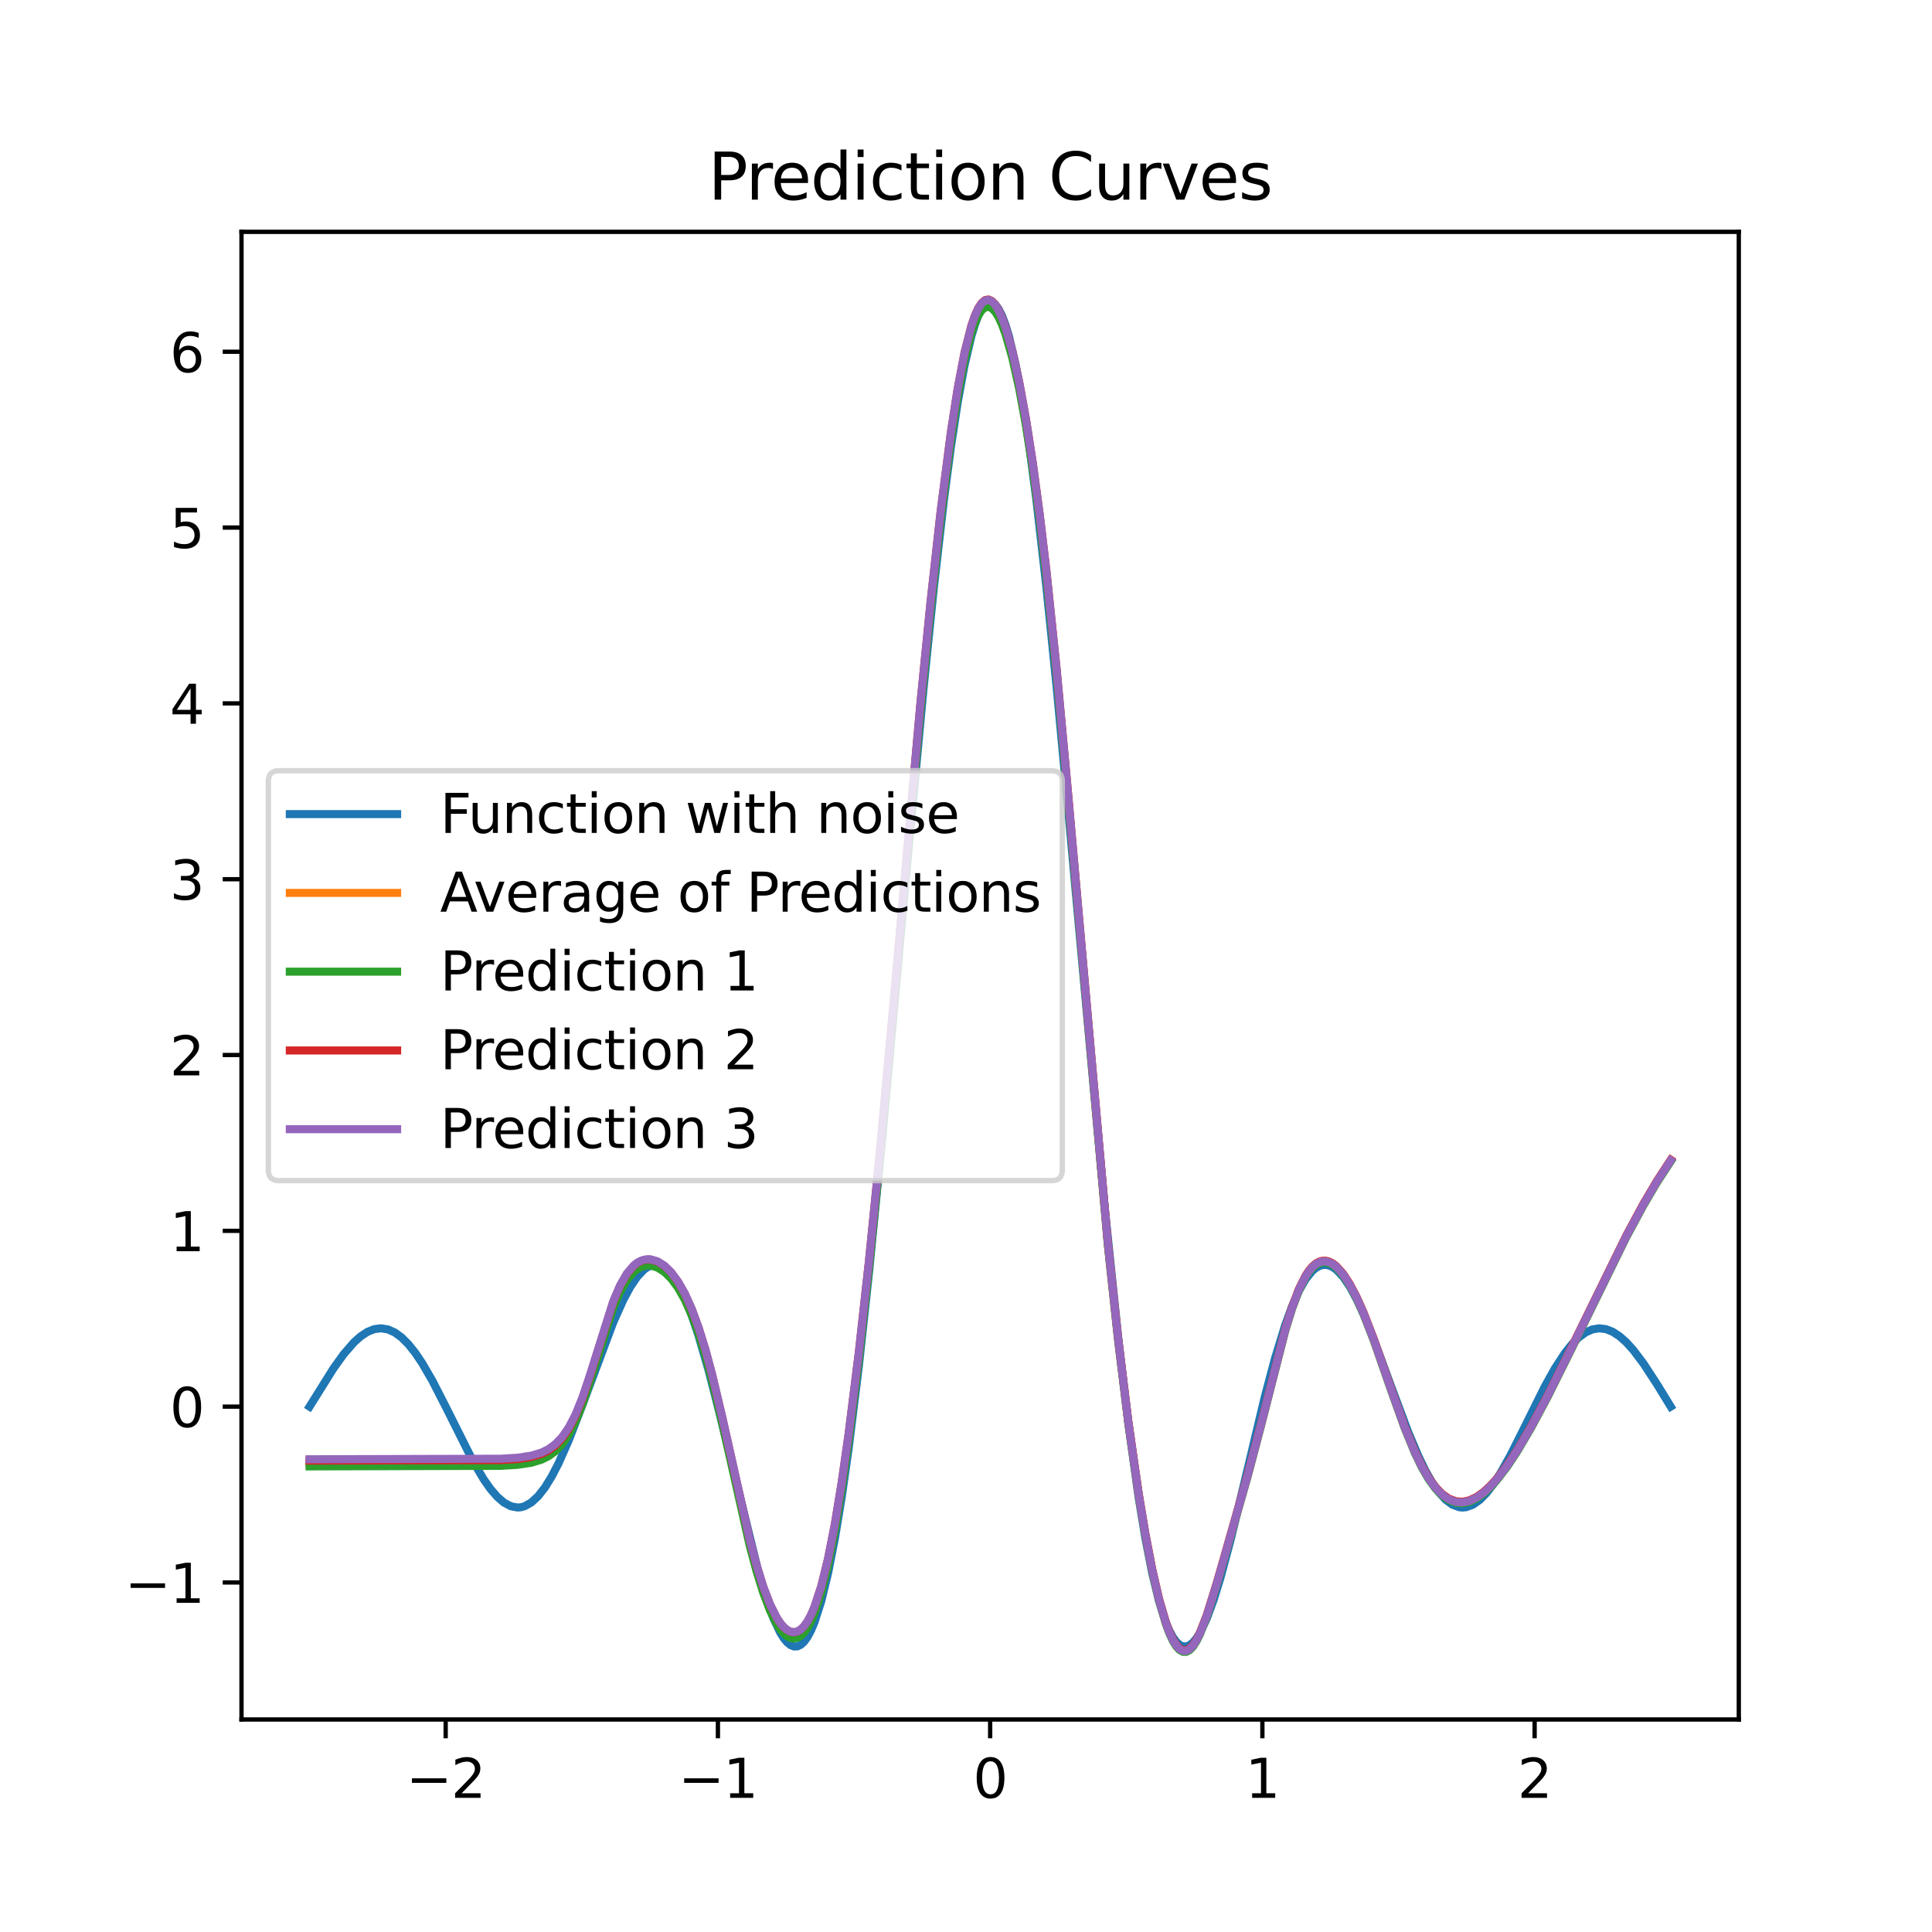 <?xml version="1.0" encoding="utf-8" standalone="no"?>
<!DOCTYPE svg PUBLIC "-//W3C//DTD SVG 1.1//EN"
  "http://www.w3.org/Graphics/SVG/1.1/DTD/svg11.dtd">
<svg xmlns:xlink="http://www.w3.org/1999/xlink" width="360pt" height="360pt" viewBox="0 0 360 360" xmlns="http://www.w3.org/2000/svg" version="1.1">
 <defs>
  <style type="text/css">*{stroke-linejoin: round; stroke-linecap: butt}</style>
 </defs>
 <g id="figure_1">
  <g id="patch_1">
   <path d="M 0 360 
L 360 360 
L 360 0 
L 0 0 
z
" style="fill: #ffffff"/>
  </g>
  <g id="axes_1">
   <g id="patch_2">
    <path d="M 45 320.4 
L 324 320.4 
L 324 43.2 
L 45 43.2 
z
" style="fill: #ffffff"/>
   </g>
   <g id="matplotlib.axis_1">
    <g id="xtick_1">
     <g id="line2d_1">
      <defs>
       <path id="m715fbdefb1" d="M 0 0 
L 0 3.5 
" style="stroke: #000000; stroke-width: 0.8"/>
      </defs>
      <g>
       <use xlink:href="#m715fbdefb1" x="83.045" y="320.4" style="stroke: #000000; stroke-width: 0.8"/>
      </g>
     </g>
     <g id="text_1">
      <!-- −2 -->
      <g transform="translate(75.674 334.998)scale(0.1 -0.1)">
       <defs>
        <path id="DejaVuSans-2212" d="M 678 2272 
L 4684 2272 
L 4684 1741 
L 678 1741 
L 678 2272 
z
" transform="scale(0.016)"/>
        <path id="DejaVuSans-32" d="M 1228 531 
L 3431 531 
L 3431 0 
L 469 0 
L 469 531 
Q 828 903 1448 1529 
Q 2069 2156 2228 2338 
Q 2531 2678 2651 2914 
Q 2772 3150 2772 3378 
Q 2772 3750 2511 3984 
Q 2250 4219 1831 4219 
Q 1534 4219 1204 4116 
Q 875 4013 500 3803 
L 500 4441 
Q 881 4594 1212 4672 
Q 1544 4750 1819 4750 
Q 2544 4750 2975 4387 
Q 3406 4025 3406 3419 
Q 3406 3131 3298 2873 
Q 3191 2616 2906 2266 
Q 2828 2175 2409 1742 
Q 1991 1309 1228 531 
z
" transform="scale(0.016)"/>
       </defs>
       <use xlink:href="#DejaVuSans-2212"/>
       <use xlink:href="#DejaVuSans-32" x="83.789"/>
      </g>
     </g>
    </g>
    <g id="xtick_2">
     <g id="line2d_2">
      <g>
       <use xlink:href="#m715fbdefb1" x="133.773" y="320.4" style="stroke: #000000; stroke-width: 0.8"/>
      </g>
     </g>
     <g id="text_2">
      <!-- −1 -->
      <g transform="translate(126.402 334.998)scale(0.1 -0.1)">
       <defs>
        <path id="DejaVuSans-31" d="M 794 531 
L 1825 531 
L 1825 4091 
L 703 3866 
L 703 4441 
L 1819 4666 
L 2450 4666 
L 2450 531 
L 3481 531 
L 3481 0 
L 794 0 
L 794 531 
z
" transform="scale(0.016)"/>
       </defs>
       <use xlink:href="#DejaVuSans-2212"/>
       <use xlink:href="#DejaVuSans-31" x="83.789"/>
      </g>
     </g>
    </g>
    <g id="xtick_3">
     <g id="line2d_3">
      <g>
       <use xlink:href="#m715fbdefb1" x="184.5" y="320.4" style="stroke: #000000; stroke-width: 0.8"/>
      </g>
     </g>
     <g id="text_3">
      <!-- 0 -->
      <g transform="translate(181.319 334.998)scale(0.1 -0.1)">
       <defs>
        <path id="DejaVuSans-30" d="M 2034 4250 
Q 1547 4250 1301 3770 
Q 1056 3291 1056 2328 
Q 1056 1369 1301 889 
Q 1547 409 2034 409 
Q 2525 409 2770 889 
Q 3016 1369 3016 2328 
Q 3016 3291 2770 3770 
Q 2525 4250 2034 4250 
z
M 2034 4750 
Q 2819 4750 3233 4129 
Q 3647 3509 3647 2328 
Q 3647 1150 3233 529 
Q 2819 -91 2034 -91 
Q 1250 -91 836 529 
Q 422 1150 422 2328 
Q 422 3509 836 4129 
Q 1250 4750 2034 4750 
z
" transform="scale(0.016)"/>
       </defs>
       <use xlink:href="#DejaVuSans-30"/>
      </g>
     </g>
    </g>
    <g id="xtick_4">
     <g id="line2d_4">
      <g>
       <use xlink:href="#m715fbdefb1" x="235.227" y="320.4" style="stroke: #000000; stroke-width: 0.8"/>
      </g>
     </g>
     <g id="text_4">
      <!-- 1 -->
      <g transform="translate(232.046 334.998)scale(0.1 -0.1)">
       <use xlink:href="#DejaVuSans-31"/>
      </g>
     </g>
    </g>
    <g id="xtick_5">
     <g id="line2d_5">
      <g>
       <use xlink:href="#m715fbdefb1" x="285.955" y="320.4" style="stroke: #000000; stroke-width: 0.8"/>
      </g>
     </g>
     <g id="text_5">
      <!-- 2 -->
      <g transform="translate(282.773 334.998)scale(0.1 -0.1)">
       <use xlink:href="#DejaVuSans-32"/>
      </g>
     </g>
    </g>
   </g>
   <g id="matplotlib.axis_2">
    <g id="ytick_1">
     <g id="line2d_6">
      <defs>
       <path id="m9e8565621c" d="M 0 0 
L -3.5 0 
" style="stroke: #000000; stroke-width: 0.8"/>
      </defs>
      <g>
       <use xlink:href="#m9e8565621c" x="45" y="294.867" style="stroke: #000000; stroke-width: 0.8"/>
      </g>
     </g>
     <g id="text_6">
      <!-- −1 -->
      <g transform="translate(23.258 298.666)scale(0.1 -0.1)">
       <use xlink:href="#DejaVuSans-2212"/>
       <use xlink:href="#DejaVuSans-31" x="83.789"/>
      </g>
     </g>
    </g>
    <g id="ytick_2">
     <g id="line2d_7">
      <g>
       <use xlink:href="#m9e8565621c" x="45" y="262.106" style="stroke: #000000; stroke-width: 0.8"/>
      </g>
     </g>
     <g id="text_7">
      <!-- 0 -->
      <g transform="translate(31.637 265.906)scale(0.1 -0.1)">
       <use xlink:href="#DejaVuSans-30"/>
      </g>
     </g>
    </g>
    <g id="ytick_3">
     <g id="line2d_8">
      <g>
       <use xlink:href="#m9e8565621c" x="45" y="229.346" style="stroke: #000000; stroke-width: 0.8"/>
      </g>
     </g>
     <g id="text_8">
      <!-- 1 -->
      <g transform="translate(31.637 233.145)scale(0.1 -0.1)">
       <use xlink:href="#DejaVuSans-31"/>
      </g>
     </g>
    </g>
    <g id="ytick_4">
     <g id="line2d_9">
      <g>
       <use xlink:href="#m9e8565621c" x="45" y="196.586" style="stroke: #000000; stroke-width: 0.8"/>
      </g>
     </g>
     <g id="text_9">
      <!-- 2 -->
      <g transform="translate(31.637 200.385)scale(0.1 -0.1)">
       <use xlink:href="#DejaVuSans-32"/>
      </g>
     </g>
    </g>
    <g id="ytick_5">
     <g id="line2d_10">
      <g>
       <use xlink:href="#m9e8565621c" x="45" y="163.826" style="stroke: #000000; stroke-width: 0.8"/>
      </g>
     </g>
     <g id="text_10">
      <!-- 3 -->
      <g transform="translate(31.637 167.625)scale(0.1 -0.1)">
       <defs>
        <path id="DejaVuSans-33" d="M 2597 2516 
Q 3050 2419 3304 2112 
Q 3559 1806 3559 1356 
Q 3559 666 3084 287 
Q 2609 -91 1734 -91 
Q 1441 -91 1130 -33 
Q 819 25 488 141 
L 488 750 
Q 750 597 1062 519 
Q 1375 441 1716 441 
Q 2309 441 2620 675 
Q 2931 909 2931 1356 
Q 2931 1769 2642 2001 
Q 2353 2234 1838 2234 
L 1294 2234 
L 1294 2753 
L 1863 2753 
Q 2328 2753 2575 2939 
Q 2822 3125 2822 3475 
Q 2822 3834 2567 4026 
Q 2313 4219 1838 4219 
Q 1578 4219 1281 4162 
Q 984 4106 628 3988 
L 628 4550 
Q 988 4650 1302 4700 
Q 1616 4750 1894 4750 
Q 2613 4750 3031 4423 
Q 3450 4097 3450 3541 
Q 3450 3153 3228 2886 
Q 3006 2619 2597 2516 
z
" transform="scale(0.016)"/>
       </defs>
       <use xlink:href="#DejaVuSans-33"/>
      </g>
     </g>
    </g>
    <g id="ytick_6">
     <g id="line2d_11">
      <g>
       <use xlink:href="#m9e8565621c" x="45" y="131.066" style="stroke: #000000; stroke-width: 0.8"/>
      </g>
     </g>
     <g id="text_11">
      <!-- 4 -->
      <g transform="translate(31.637 134.865)scale(0.1 -0.1)">
       <defs>
        <path id="DejaVuSans-34" d="M 2419 4116 
L 825 1625 
L 2419 1625 
L 2419 4116 
z
M 2253 4666 
L 3047 4666 
L 3047 1625 
L 3713 1625 
L 3713 1100 
L 3047 1100 
L 3047 0 
L 2419 0 
L 2419 1100 
L 313 1100 
L 313 1709 
L 2253 4666 
z
" transform="scale(0.016)"/>
       </defs>
       <use xlink:href="#DejaVuSans-34"/>
      </g>
     </g>
    </g>
    <g id="ytick_7">
     <g id="line2d_12">
      <g>
       <use xlink:href="#m9e8565621c" x="45" y="98.305" style="stroke: #000000; stroke-width: 0.8"/>
      </g>
     </g>
     <g id="text_12">
      <!-- 5 -->
      <g transform="translate(31.637 102.105)scale(0.1 -0.1)">
       <defs>
        <path id="DejaVuSans-35" d="M 691 4666 
L 3169 4666 
L 3169 4134 
L 1269 4134 
L 1269 2991 
Q 1406 3038 1543 3061 
Q 1681 3084 1819 3084 
Q 2600 3084 3056 2656 
Q 3513 2228 3513 1497 
Q 3513 744 3044 326 
Q 2575 -91 1722 -91 
Q 1428 -91 1123 -41 
Q 819 9 494 109 
L 494 744 
Q 775 591 1075 516 
Q 1375 441 1709 441 
Q 2250 441 2565 725 
Q 2881 1009 2881 1497 
Q 2881 1984 2565 2268 
Q 2250 2553 1709 2553 
Q 1456 2553 1204 2497 
Q 953 2441 691 2322 
L 691 4666 
z
" transform="scale(0.016)"/>
       </defs>
       <use xlink:href="#DejaVuSans-35"/>
      </g>
     </g>
    </g>
    <g id="ytick_8">
     <g id="line2d_13">
      <g>
       <use xlink:href="#m9e8565621c" x="45" y="65.545" style="stroke: #000000; stroke-width: 0.8"/>
      </g>
     </g>
     <g id="text_13">
      <!-- 6 -->
      <g transform="translate(31.637 69.344)scale(0.1 -0.1)">
       <defs>
        <path id="DejaVuSans-36" d="M 2113 2584 
Q 1688 2584 1439 2293 
Q 1191 2003 1191 1497 
Q 1191 994 1439 701 
Q 1688 409 2113 409 
Q 2538 409 2786 701 
Q 3034 994 3034 1497 
Q 3034 2003 2786 2293 
Q 2538 2584 2113 2584 
z
M 3366 4563 
L 3366 3988 
Q 3128 4100 2886 4159 
Q 2644 4219 2406 4219 
Q 1781 4219 1451 3797 
Q 1122 3375 1075 2522 
Q 1259 2794 1537 2939 
Q 1816 3084 2150 3084 
Q 2853 3084 3261 2657 
Q 3669 2231 3669 1497 
Q 3669 778 3244 343 
Q 2819 -91 2113 -91 
Q 1303 -91 875 529 
Q 447 1150 447 2328 
Q 447 3434 972 4092 
Q 1497 4750 2381 4750 
Q 2619 4750 2861 4703 
Q 3103 4656 3366 4563 
z
" transform="scale(0.016)"/>
       </defs>
       <use xlink:href="#DejaVuSans-36"/>
      </g>
     </g>
    </g>
   </g>
   <g id="line2d_14">
    <path d="M 57.682 262.106 
L 62.132 254.995 
L 64.039 252.332 
L 65.946 250.136 
L 67.217 249 
L 68.488 248.166 
L 69.76 247.663 
L 71.031 247.511 
L 72.302 247.72 
L 73.574 248.294 
L 74.845 249.227 
L 76.117 250.504 
L 77.388 252.102 
L 78.659 253.99 
L 80.566 257.273 
L 83.109 262.235 
L 88.194 272.381 
L 90.102 275.607 
L 91.373 277.418 
L 92.644 278.895 
L 93.916 279.992 
L 95.187 280.672 
L 96.458 280.905 
L 97.094 280.847 
L 97.73 280.672 
L 99.001 279.967 
L 100.272 278.792 
L 101.544 277.161 
L 102.815 275.102 
L 104.086 272.65 
L 105.994 268.346 
L 108.536 261.762 
L 114.257 246.429 
L 116.164 242.177 
L 117.436 239.823 
L 118.707 237.941 
L 119.978 236.594 
L 120.614 236.139 
L 121.25 235.838 
L 121.886 235.694 
L 122.521 235.713 
L 123.157 235.898 
L 123.793 236.25 
L 124.428 236.772 
L 125.064 237.464 
L 126.335 239.354 
L 127.607 241.904 
L 128.878 245.082 
L 130.149 248.84 
L 132.056 255.421 
L 133.963 262.883 
L 141.592 294.02 
L 142.863 298.134 
L 144.134 301.587 
L 145.406 304.257 
L 146.041 305.261 
L 146.677 306.027 
L 147.313 306.542 
L 147.948 306.796 
L 148.584 306.776 
L 149.22 306.474 
L 149.855 305.881 
L 150.491 304.99 
L 151.127 303.794 
L 151.762 302.288 
L 153.034 298.332 
L 154.305 293.11 
L 155.577 286.627 
L 156.848 278.914 
L 158.119 270.021 
L 160.026 254.637 
L 161.933 237.101 
L 164.476 211.131 
L 168.926 162.176 
L 172.104 128.126 
L 174.011 109.476 
L 175.918 92.897 
L 177.19 83.264 
L 178.461 74.933 
L 179.732 68.025 
L 181.004 62.642 
L 181.639 60.548 
L 182.275 58.864 
L 182.911 57.595 
L 183.546 56.746 
L 184.182 56.321 
L 184.818 56.321 
L 185.454 56.746 
L 186.089 57.595 
L 186.725 58.864 
L 187.361 60.548 
L 187.996 62.642 
L 189.268 68.025 
L 190.539 74.933 
L 191.81 83.264 
L 193.082 92.898 
L 194.989 109.476 
L 196.896 128.126 
L 199.438 155.179 
L 205.795 224.425 
L 208.338 249.011 
L 210.245 265.155 
L 212.152 278.914 
L 213.423 286.627 
L 214.695 293.11 
L 215.966 298.332 
L 217.238 302.288 
L 217.873 303.794 
L 218.509 304.99 
L 219.145 305.881 
L 219.78 306.474 
L 220.416 306.776 
L 221.052 306.796 
L 221.687 306.542 
L 222.323 306.027 
L 222.959 305.261 
L 223.594 304.257 
L 224.866 301.587 
L 226.137 298.134 
L 227.408 294.02 
L 229.315 286.897 
L 231.858 276.329 
L 235.672 260.317 
L 237.579 253.114 
L 239.486 246.892 
L 240.758 243.417 
L 242.029 240.548 
L 243.3 238.325 
L 244.572 236.772 
L 245.207 236.25 
L 245.843 235.898 
L 246.479 235.713 
L 247.114 235.694 
L 247.75 235.838 
L 248.386 236.139 
L 249.022 236.594 
L 250.293 237.941 
L 251.564 239.823 
L 252.836 242.177 
L 254.107 244.928 
L 256.014 249.627 
L 259.192 258.272 
L 262.371 266.773 
L 264.278 271.292 
L 265.549 273.922 
L 266.821 276.183 
L 268.092 278.032 
L 269.363 279.438 
L 270.635 280.379 
L 271.906 280.847 
L 272.542 280.905 
L 273.177 280.845 
L 274.449 280.386 
L 275.72 279.494 
L 276.991 278.201 
L 278.263 276.551 
L 279.534 274.592 
L 281.441 271.198 
L 283.984 266.143 
L 287.798 258.465 
L 289.705 255.029 
L 291.612 252.102 
L 292.883 250.504 
L 294.155 249.227 
L 295.426 248.294 
L 296.698 247.72 
L 297.969 247.511 
L 299.24 247.663 
L 300.512 248.166 
L 301.783 249 
L 303.054 250.136 
L 304.326 251.541 
L 306.233 254.065 
L 308.775 257.964 
L 311.318 262.106 
L 311.318 262.106 
" clip-path="url(#p25f4b6ac23)" style="fill: none; stroke: #1f77b4; stroke-width: 1.5; stroke-linecap: square"/>
   </g>
   <g id="line2d_15">
    <path d="M 57.682 272.635 
L 93.28 272.532 
L 96.458 272.341 
L 99.001 271.958 
L 100.908 271.379 
L 102.179 270.751 
L 103.451 269.834 
L 104.722 268.517 
L 105.994 266.679 
L 107.265 264.209 
L 108.536 261.056 
L 109.808 257.283 
L 114.257 243.158 
L 115.529 240.173 
L 116.8 237.946 
L 118.071 236.442 
L 118.707 235.934 
L 119.343 235.574 
L 119.978 235.348 
L 120.614 235.249 
L 121.25 235.268 
L 122.521 235.639 
L 123.793 236.441 
L 125.064 237.683 
L 126.335 239.399 
L 127.607 241.639 
L 128.878 244.458 
L 130.149 247.903 
L 131.421 251.994 
L 132.692 256.708 
L 134.599 264.752 
L 139.685 287.413 
L 140.956 292.178 
L 142.227 296.257 
L 143.499 299.576 
L 144.77 302.095 
L 145.406 303.048 
L 146.041 303.793 
L 146.677 304.325 
L 147.313 304.641 
L 147.948 304.734 
L 148.584 304.596 
L 149.22 304.216 
L 149.855 303.584 
L 150.491 302.687 
L 151.127 301.51 
L 151.762 300.04 
L 153.034 296.173 
L 154.305 291.009 
L 155.577 284.528 
L 156.848 276.783 
L 158.119 267.883 
L 160.026 252.66 
L 161.933 235.481 
L 163.84 216.512 
L 166.383 188.867 
L 171.469 132.13 
L 173.376 113.008 
L 175.283 95.887 
L 177.19 81.18 
L 178.461 72.997 
L 179.732 66.331 
L 181.004 61.334 
L 181.639 59.488 
L 182.275 58.082 
L 182.911 57.112 
L 183.546 56.571 
L 184.182 56.447 
L 184.818 56.726 
L 185.454 57.393 
L 186.089 58.432 
L 186.725 59.827 
L 187.361 61.564 
L 188.632 66.018 
L 189.903 71.724 
L 191.175 78.655 
L 192.446 86.818 
L 193.717 96.237 
L 194.989 106.922 
L 196.896 125.227 
L 198.803 145.845 
L 206.431 231.729 
L 208.338 249.479 
L 210.245 264.986 
L 212.152 278.276 
L 213.423 285.905 
L 214.695 292.512 
L 215.966 298.036 
L 217.238 302.393 
L 217.873 304.105 
L 218.509 305.491 
L 219.145 306.541 
L 219.78 307.247 
L 220.416 307.604 
L 221.052 307.61 
L 221.687 307.272 
L 222.323 306.6 
L 222.959 305.613 
L 223.594 304.337 
L 224.866 301.059 
L 226.773 294.947 
L 232.494 274.89 
L 235.037 265.225 
L 239.486 247.793 
L 240.758 243.68 
L 242.029 240.315 
L 243.3 237.781 
L 243.936 236.831 
L 244.572 236.088 
L 245.207 235.545 
L 245.843 235.196 
L 246.479 235.032 
L 247.114 235.045 
L 247.75 235.226 
L 248.386 235.568 
L 249.022 236.063 
L 250.293 237.487 
L 251.564 239.446 
L 252.836 241.889 
L 254.107 244.757 
L 256.014 249.696 
L 259.192 258.827 
L 261.735 265.925 
L 263.642 270.572 
L 264.914 273.204 
L 266.185 275.411 
L 267.456 277.175 
L 268.728 278.493 
L 269.999 279.378 
L 271.27 279.852 
L 272.542 279.94 
L 273.813 279.674 
L 275.084 279.082 
L 276.356 278.195 
L 277.627 277.04 
L 278.898 275.646 
L 280.806 273.163 
L 282.713 270.285 
L 285.255 265.965 
L 288.434 260.011 
L 292.883 251.066 
L 303.054 230.316 
L 306.233 224.419 
L 308.775 220.109 
L 311.318 216.228 
L 311.318 216.228 
" clip-path="url(#p25f4b6ac23)" style="fill: none; stroke: #ff7f0e; stroke-width: 1.5; stroke-linecap: square"/>
   </g>
   <g id="line2d_16">
    <path d="M 57.682 273.242 
L 93.28 273.14 
L 96.458 272.948 
L 99.001 272.564 
L 100.908 271.985 
L 102.179 271.357 
L 103.451 270.438 
L 104.722 269.119 
L 105.994 267.279 
L 107.265 264.807 
L 108.536 261.65 
L 109.808 257.871 
L 114.257 243.729 
L 115.529 240.74 
L 116.8 238.51 
L 118.071 237.004 
L 118.707 236.495 
L 119.343 236.134 
L 119.978 235.908 
L 120.614 235.808 
L 121.25 235.826 
L 122.521 236.197 
L 123.793 236.999 
L 125.064 238.241 
L 126.335 239.956 
L 127.607 242.196 
L 128.878 245.016 
L 130.149 248.461 
L 131.421 252.552 
L 132.692 257.266 
L 134.599 265.311 
L 139.685 287.976 
L 140.956 292.743 
L 142.227 296.824 
L 143.499 300.146 
L 144.77 302.668 
L 145.406 303.623 
L 146.041 304.37 
L 146.677 304.905 
L 147.313 305.223 
L 147.948 305.319 
L 148.584 305.184 
L 149.22 304.807 
L 149.855 304.179 
L 150.491 303.285 
L 151.127 302.112 
L 151.762 300.647 
L 153.034 296.789 
L 154.305 291.635 
L 155.577 285.165 
L 156.848 277.431 
L 158.119 268.542 
L 160.026 253.335 
L 161.933 236.172 
L 163.84 217.216 
L 166.383 189.585 
L 171.469 132.861 
L 173.376 113.74 
L 175.283 96.62 
L 177.19 81.911 
L 178.461 73.727 
L 179.732 67.06 
L 181.004 62.059 
L 181.639 60.212 
L 182.275 58.804 
L 182.911 57.833 
L 183.546 57.289 
L 184.182 57.163 
L 184.818 57.439 
L 185.454 58.103 
L 186.089 59.138 
L 186.725 60.528 
L 187.361 62.261 
L 188.632 66.703 
L 189.903 72.396 
L 191.175 79.31 
L 192.446 87.453 
L 193.717 96.849 
L 194.989 107.506 
L 196.896 125.764 
L 198.803 146.33 
L 206.431 232.023 
L 208.338 249.744 
L 210.245 265.227 
L 212.152 278.5 
L 213.423 286.121 
L 214.695 292.721 
L 215.966 298.239 
L 217.238 302.591 
L 217.873 304.302 
L 218.509 305.686 
L 219.145 306.734 
L 219.78 307.439 
L 220.416 307.794 
L 221.052 307.8 
L 221.687 307.461 
L 222.323 306.788 
L 222.959 305.8 
L 223.594 304.524 
L 224.866 301.244 
L 226.773 295.13 
L 232.494 275.072 
L 235.037 265.407 
L 239.486 247.974 
L 240.758 243.861 
L 242.029 240.496 
L 243.3 237.962 
L 243.936 237.012 
L 244.572 236.269 
L 245.207 235.726 
L 245.843 235.377 
L 246.479 235.213 
L 247.114 235.226 
L 247.75 235.407 
L 248.386 235.749 
L 249.022 236.244 
L 250.293 237.668 
L 251.564 239.627 
L 252.836 242.069 
L 254.107 244.937 
L 256.014 249.876 
L 259.192 259.007 
L 261.735 266.104 
L 263.642 270.751 
L 264.914 273.383 
L 266.185 275.591 
L 267.456 277.354 
L 268.728 278.672 
L 269.999 279.557 
L 271.27 280.031 
L 272.542 280.12 
L 273.813 279.853 
L 275.084 279.262 
L 276.356 278.374 
L 277.627 277.219 
L 278.898 275.825 
L 280.806 273.342 
L 282.713 270.464 
L 285.255 266.144 
L 288.434 260.19 
L 292.883 251.245 
L 303.054 230.496 
L 306.233 224.599 
L 308.775 220.289 
L 311.318 216.408 
L 311.318 216.408 
" clip-path="url(#p25f4b6ac23)" style="fill: none; stroke: #2ca02c; stroke-width: 1.5; stroke-linecap: square"/>
   </g>
   <g id="line2d_17">
    <path d="M 57.682 272.174 
L 93.28 272.071 
L 96.458 271.88 
L 99.001 271.495 
L 100.908 270.915 
L 102.179 270.286 
L 103.451 269.367 
L 104.722 268.047 
L 105.994 266.205 
L 107.265 263.729 
L 108.536 260.569 
L 109.808 256.787 
L 114.257 242.629 
L 115.529 239.637 
L 116.8 237.405 
L 118.071 235.897 
L 118.707 235.387 
L 119.343 235.025 
L 119.978 234.799 
L 120.614 234.699 
L 121.25 234.717 
L 122.521 235.087 
L 123.793 235.888 
L 125.064 237.129 
L 126.335 238.845 
L 127.607 241.085 
L 128.878 243.903 
L 130.149 247.348 
L 131.421 251.439 
L 132.692 256.152 
L 134.599 264.195 
L 139.685 286.854 
L 140.956 291.618 
L 142.227 295.696 
L 143.499 299.013 
L 144.77 301.53 
L 145.406 302.482 
L 146.041 303.225 
L 146.677 303.756 
L 147.313 304.07 
L 147.948 304.161 
L 148.584 304.021 
L 149.22 303.64 
L 149.855 303.005 
L 150.491 302.105 
L 151.127 300.926 
L 151.762 299.454 
L 153.034 295.581 
L 154.305 290.411 
L 155.577 283.923 
L 156.848 276.171 
L 158.119 267.265 
L 160.026 252.031 
L 161.933 234.843 
L 163.84 215.867 
L 166.383 188.214 
L 171.469 131.467 
L 173.376 112.344 
L 175.283 95.223 
L 177.19 80.517 
L 178.461 72.335 
L 179.732 65.671 
L 181.004 60.676 
L 181.639 58.832 
L 182.275 57.428 
L 182.911 56.46 
L 183.546 55.921 
L 184.182 55.8 
L 184.818 56.082 
L 185.454 56.753 
L 186.089 57.795 
L 186.725 59.194 
L 187.361 60.936 
L 188.632 65.401 
L 189.903 71.12 
L 191.175 78.067 
L 192.446 86.251 
L 193.717 95.693 
L 194.989 106.404 
L 196.896 124.754 
L 198.803 145.423 
L 206.431 231.493 
L 208.338 249.274 
L 210.245 264.804 
L 212.152 278.112 
L 213.423 285.75 
L 214.695 292.365 
L 215.966 297.895 
L 217.238 302.257 
L 217.873 303.971 
L 218.509 305.359 
L 219.145 306.411 
L 219.78 307.118 
L 220.416 307.476 
L 221.052 307.484 
L 221.687 307.147 
L 222.323 306.476 
L 222.959 305.49 
L 223.594 304.215 
L 224.866 300.938 
L 226.773 294.827 
L 232.494 274.773 
L 235.037 265.109 
L 239.486 247.676 
L 240.758 243.564 
L 242.029 240.199 
L 243.3 237.665 
L 243.936 236.715 
L 244.572 235.972 
L 245.207 235.43 
L 245.843 235.081 
L 246.479 234.917 
L 247.114 234.93 
L 247.75 235.111 
L 248.386 235.453 
L 249.022 235.948 
L 250.293 237.372 
L 251.564 239.332 
L 252.836 241.774 
L 254.107 244.642 
L 256.014 249.582 
L 259.192 258.713 
L 261.735 265.811 
L 263.642 270.458 
L 264.914 273.09 
L 266.185 275.298 
L 267.456 277.061 
L 268.728 278.379 
L 269.999 279.264 
L 271.27 279.738 
L 272.542 279.827 
L 273.813 279.56 
L 275.084 278.969 
L 276.356 278.081 
L 277.627 276.926 
L 278.898 275.532 
L 280.806 273.049 
L 282.713 270.171 
L 285.255 265.851 
L 288.434 259.897 
L 292.883 250.952 
L 303.054 230.202 
L 306.233 224.305 
L 308.775 219.995 
L 311.318 216.114 
L 311.318 216.114 
" clip-path="url(#p25f4b6ac23)" style="fill: none; stroke: #d62728; stroke-width: 1.5; stroke-linecap: square"/>
   </g>
   <g id="line2d_18">
    <path d="M 57.682 271.913 
L 93.28 271.811 
L 96.458 271.62 
L 99.001 271.237 
L 100.908 270.66 
L 102.179 270.035 
L 103.451 269.12 
L 104.722 267.807 
L 105.994 265.974 
L 107.265 263.511 
L 108.536 260.367 
L 109.808 256.604 
L 114.257 242.52 
L 115.529 239.543 
L 116.8 237.324 
L 118.071 235.825 
L 118.707 235.319 
L 119.343 234.96 
L 119.978 234.736 
L 120.614 234.638 
L 121.25 234.658 
L 122.521 235.031 
L 123.793 235.834 
L 125.064 237.076 
L 126.335 238.793 
L 127.607 241.033 
L 128.878 243.852 
L 130.149 247.297 
L 131.421 251.388 
L 132.692 256.102 
L 134.599 264.146 
L 139.685 286.808 
L 140.956 291.573 
L 142.227 295.653 
L 143.499 298.972 
L 144.77 301.492 
L 145.406 302.445 
L 146.041 303.189 
L 146.677 303.722 
L 147.313 304.038 
L 147.948 304.132 
L 148.584 303.994 
L 149.22 303.615 
L 149.855 302.983 
L 150.491 302.086 
L 151.127 300.91 
L 151.762 299.441 
L 153.034 295.574 
L 154.305 290.411 
L 155.577 283.932 
L 156.848 276.187 
L 158.119 267.288 
L 160.026 252.066 
L 161.933 234.888 
L 163.84 215.92 
L 166.383 188.277 
L 171.469 131.541 
L 173.376 112.42 
L 175.283 95.3 
L 177.19 80.594 
L 178.461 72.413 
L 179.732 65.749 
L 181.004 60.754 
L 181.639 58.91 
L 182.275 57.506 
L 182.911 56.538 
L 183.546 56 
L 184.182 55.878 
L 184.818 56.16 
L 185.454 56.831 
L 186.089 57.874 
L 186.725 59.273 
L 187.361 61.015 
L 188.632 65.481 
L 189.903 71.201 
L 191.175 78.151 
L 192.446 86.336 
L 193.717 95.782 
L 194.989 106.497 
L 196.896 124.855 
L 198.803 145.532 
L 206.431 231.629 
L 208.338 249.413 
L 210.245 264.945 
L 212.152 278.254 
L 213.423 285.891 
L 214.695 292.505 
L 215.966 298.034 
L 217.238 302.395 
L 217.873 304.108 
L 218.509 305.496 
L 219.145 306.547 
L 219.78 307.253 
L 220.416 307.611 
L 221.052 307.618 
L 221.687 307.28 
L 222.323 306.609 
L 222.959 305.622 
L 223.594 304.347 
L 224.866 301.069 
L 226.773 294.957 
L 232.494 274.902 
L 235.037 265.237 
L 239.486 247.805 
L 240.758 243.692 
L 242.029 240.327 
L 243.3 237.793 
L 243.936 236.843 
L 244.572 236.1 
L 245.207 235.557 
L 245.843 235.208 
L 246.479 235.044 
L 247.114 235.056 
L 247.75 235.238 
L 248.386 235.579 
L 249.022 236.075 
L 250.293 237.499 
L 251.564 239.458 
L 252.836 241.9 
L 254.107 244.768 
L 256.014 249.708 
L 259.192 258.838 
L 261.735 265.936 
L 263.642 270.583 
L 264.914 273.215 
L 266.185 275.422 
L 267.456 277.186 
L 268.728 278.504 
L 269.999 279.389 
L 271.27 279.863 
L 272.542 279.951 
L 273.813 279.685 
L 275.084 279.093 
L 276.356 278.206 
L 277.627 277.051 
L 278.898 275.657 
L 280.806 273.174 
L 282.713 270.295 
L 285.255 265.976 
L 288.434 260.022 
L 292.883 251.077 
L 303.054 230.327 
L 306.233 224.43 
L 308.775 220.12 
L 311.318 216.239 
L 311.318 216.239 
" clip-path="url(#p25f4b6ac23)" style="fill: none; stroke: #9467bd; stroke-width: 1.5; stroke-linecap: square"/>
   </g>
   <g id="patch_3">
    <path d="M 45 320.4 
L 45 43.2 
" style="fill: none; stroke: #000000; stroke-width: 0.8; stroke-linejoin: miter; stroke-linecap: square"/>
   </g>
   <g id="patch_4">
    <path d="M 324 320.4 
L 324 43.2 
" style="fill: none; stroke: #000000; stroke-width: 0.8; stroke-linejoin: miter; stroke-linecap: square"/>
   </g>
   <g id="patch_5">
    <path d="M 45 320.4 
L 324 320.4 
" style="fill: none; stroke: #000000; stroke-width: 0.8; stroke-linejoin: miter; stroke-linecap: square"/>
   </g>
   <g id="patch_6">
    <path d="M 45 43.2 
L 324 43.2 
" style="fill: none; stroke: #000000; stroke-width: 0.8; stroke-linejoin: miter; stroke-linecap: square"/>
   </g>
   <g id="text_14">
    <!-- Prediction Curves -->
    <g transform="translate(131.962 37.2)scale(0.12 -0.12)">
     <defs>
      <path id="DejaVuSans-50" d="M 1259 4147 
L 1259 2394 
L 2053 2394 
Q 2494 2394 2734 2622 
Q 2975 2850 2975 3272 
Q 2975 3691 2734 3919 
Q 2494 4147 2053 4147 
L 1259 4147 
z
M 628 4666 
L 2053 4666 
Q 2838 4666 3239 4311 
Q 3641 3956 3641 3272 
Q 3641 2581 3239 2228 
Q 2838 1875 2053 1875 
L 1259 1875 
L 1259 0 
L 628 0 
L 628 4666 
z
" transform="scale(0.016)"/>
      <path id="DejaVuSans-72" d="M 2631 2963 
Q 2534 3019 2420 3045 
Q 2306 3072 2169 3072 
Q 1681 3072 1420 2755 
Q 1159 2438 1159 1844 
L 1159 0 
L 581 0 
L 581 3500 
L 1159 3500 
L 1159 2956 
Q 1341 3275 1631 3429 
Q 1922 3584 2338 3584 
Q 2397 3584 2469 3576 
Q 2541 3569 2628 3553 
L 2631 2963 
z
" transform="scale(0.016)"/>
      <path id="DejaVuSans-65" d="M 3597 1894 
L 3597 1613 
L 953 1613 
Q 991 1019 1311 708 
Q 1631 397 2203 397 
Q 2534 397 2845 478 
Q 3156 559 3463 722 
L 3463 178 
Q 3153 47 2828 -22 
Q 2503 -91 2169 -91 
Q 1331 -91 842 396 
Q 353 884 353 1716 
Q 353 2575 817 3079 
Q 1281 3584 2069 3584 
Q 2775 3584 3186 3129 
Q 3597 2675 3597 1894 
z
M 3022 2063 
Q 3016 2534 2758 2815 
Q 2500 3097 2075 3097 
Q 1594 3097 1305 2825 
Q 1016 2553 972 2059 
L 3022 2063 
z
" transform="scale(0.016)"/>
      <path id="DejaVuSans-64" d="M 2906 2969 
L 2906 4863 
L 3481 4863 
L 3481 0 
L 2906 0 
L 2906 525 
Q 2725 213 2448 61 
Q 2172 -91 1784 -91 
Q 1150 -91 751 415 
Q 353 922 353 1747 
Q 353 2572 751 3078 
Q 1150 3584 1784 3584 
Q 2172 3584 2448 3432 
Q 2725 3281 2906 2969 
z
M 947 1747 
Q 947 1113 1208 752 
Q 1469 391 1925 391 
Q 2381 391 2643 752 
Q 2906 1113 2906 1747 
Q 2906 2381 2643 2742 
Q 2381 3103 1925 3103 
Q 1469 3103 1208 2742 
Q 947 2381 947 1747 
z
" transform="scale(0.016)"/>
      <path id="DejaVuSans-69" d="M 603 3500 
L 1178 3500 
L 1178 0 
L 603 0 
L 603 3500 
z
M 603 4863 
L 1178 4863 
L 1178 4134 
L 603 4134 
L 603 4863 
z
" transform="scale(0.016)"/>
      <path id="DejaVuSans-63" d="M 3122 3366 
L 3122 2828 
Q 2878 2963 2633 3030 
Q 2388 3097 2138 3097 
Q 1578 3097 1268 2742 
Q 959 2388 959 1747 
Q 959 1106 1268 751 
Q 1578 397 2138 397 
Q 2388 397 2633 464 
Q 2878 531 3122 666 
L 3122 134 
Q 2881 22 2623 -34 
Q 2366 -91 2075 -91 
Q 1284 -91 818 406 
Q 353 903 353 1747 
Q 353 2603 823 3093 
Q 1294 3584 2113 3584 
Q 2378 3584 2631 3529 
Q 2884 3475 3122 3366 
z
" transform="scale(0.016)"/>
      <path id="DejaVuSans-74" d="M 1172 4494 
L 1172 3500 
L 2356 3500 
L 2356 3053 
L 1172 3053 
L 1172 1153 
Q 1172 725 1289 603 
Q 1406 481 1766 481 
L 2356 481 
L 2356 0 
L 1766 0 
Q 1100 0 847 248 
Q 594 497 594 1153 
L 594 3053 
L 172 3053 
L 172 3500 
L 594 3500 
L 594 4494 
L 1172 4494 
z
" transform="scale(0.016)"/>
      <path id="DejaVuSans-6f" d="M 1959 3097 
Q 1497 3097 1228 2736 
Q 959 2375 959 1747 
Q 959 1119 1226 758 
Q 1494 397 1959 397 
Q 2419 397 2687 759 
Q 2956 1122 2956 1747 
Q 2956 2369 2687 2733 
Q 2419 3097 1959 3097 
z
M 1959 3584 
Q 2709 3584 3137 3096 
Q 3566 2609 3566 1747 
Q 3566 888 3137 398 
Q 2709 -91 1959 -91 
Q 1206 -91 779 398 
Q 353 888 353 1747 
Q 353 2609 779 3096 
Q 1206 3584 1959 3584 
z
" transform="scale(0.016)"/>
      <path id="DejaVuSans-6e" d="M 3513 2113 
L 3513 0 
L 2938 0 
L 2938 2094 
Q 2938 2591 2744 2837 
Q 2550 3084 2163 3084 
Q 1697 3084 1428 2787 
Q 1159 2491 1159 1978 
L 1159 0 
L 581 0 
L 581 3500 
L 1159 3500 
L 1159 2956 
Q 1366 3272 1645 3428 
Q 1925 3584 2291 3584 
Q 2894 3584 3203 3211 
Q 3513 2838 3513 2113 
z
" transform="scale(0.016)"/>
      <path id="DejaVuSans-20" transform="scale(0.016)"/>
      <path id="DejaVuSans-43" d="M 4122 4306 
L 4122 3641 
Q 3803 3938 3442 4084 
Q 3081 4231 2675 4231 
Q 1875 4231 1450 3742 
Q 1025 3253 1025 2328 
Q 1025 1406 1450 917 
Q 1875 428 2675 428 
Q 3081 428 3442 575 
Q 3803 722 4122 1019 
L 4122 359 
Q 3791 134 3420 21 
Q 3050 -91 2638 -91 
Q 1578 -91 968 557 
Q 359 1206 359 2328 
Q 359 3453 968 4101 
Q 1578 4750 2638 4750 
Q 3056 4750 3426 4639 
Q 3797 4528 4122 4306 
z
" transform="scale(0.016)"/>
      <path id="DejaVuSans-75" d="M 544 1381 
L 544 3500 
L 1119 3500 
L 1119 1403 
Q 1119 906 1312 657 
Q 1506 409 1894 409 
Q 2359 409 2629 706 
Q 2900 1003 2900 1516 
L 2900 3500 
L 3475 3500 
L 3475 0 
L 2900 0 
L 2900 538 
Q 2691 219 2414 64 
Q 2138 -91 1772 -91 
Q 1169 -91 856 284 
Q 544 659 544 1381 
z
M 1991 3584 
L 1991 3584 
z
" transform="scale(0.016)"/>
      <path id="DejaVuSans-76" d="M 191 3500 
L 800 3500 
L 1894 563 
L 2988 3500 
L 3597 3500 
L 2284 0 
L 1503 0 
L 191 3500 
z
" transform="scale(0.016)"/>
      <path id="DejaVuSans-73" d="M 2834 3397 
L 2834 2853 
Q 2591 2978 2328 3040 
Q 2066 3103 1784 3103 
Q 1356 3103 1142 2972 
Q 928 2841 928 2578 
Q 928 2378 1081 2264 
Q 1234 2150 1697 2047 
L 1894 2003 
Q 2506 1872 2764 1633 
Q 3022 1394 3022 966 
Q 3022 478 2636 193 
Q 2250 -91 1575 -91 
Q 1294 -91 989 -36 
Q 684 19 347 128 
L 347 722 
Q 666 556 975 473 
Q 1284 391 1588 391 
Q 1994 391 2212 530 
Q 2431 669 2431 922 
Q 2431 1156 2273 1281 
Q 2116 1406 1581 1522 
L 1381 1569 
Q 847 1681 609 1914 
Q 372 2147 372 2553 
Q 372 3047 722 3315 
Q 1072 3584 1716 3584 
Q 2034 3584 2315 3537 
Q 2597 3491 2834 3397 
z
" transform="scale(0.016)"/>
     </defs>
     <use xlink:href="#DejaVuSans-50"/>
     <use xlink:href="#DejaVuSans-72" x="58.553"/>
     <use xlink:href="#DejaVuSans-65" x="97.416"/>
     <use xlink:href="#DejaVuSans-64" x="158.939"/>
     <use xlink:href="#DejaVuSans-69" x="222.416"/>
     <use xlink:href="#DejaVuSans-63" x="250.199"/>
     <use xlink:href="#DejaVuSans-74" x="305.18"/>
     <use xlink:href="#DejaVuSans-69" x="344.389"/>
     <use xlink:href="#DejaVuSans-6f" x="372.172"/>
     <use xlink:href="#DejaVuSans-6e" x="433.354"/>
     <use xlink:href="#DejaVuSans-20" x="496.732"/>
     <use xlink:href="#DejaVuSans-43" x="528.52"/>
     <use xlink:href="#DejaVuSans-75" x="598.344"/>
     <use xlink:href="#DejaVuSans-72" x="661.723"/>
     <use xlink:href="#DejaVuSans-76" x="702.836"/>
     <use xlink:href="#DejaVuSans-65" x="762.016"/>
     <use xlink:href="#DejaVuSans-73" x="823.539"/>
    </g>
   </g>
   <g id="legend_1">
    <g id="patch_7">
     <path d="M 52 219.995 
L 195.944 219.995 
Q 197.944 219.995 197.944 217.995 
L 197.944 145.605 
Q 197.944 143.605 195.944 143.605 
L 52 143.605 
Q 50 143.605 50 145.605 
L 50 217.995 
Q 50 219.995 52 219.995 
z
" style="fill: #ffffff; opacity: 0.8; stroke: #cccccc; stroke-linejoin: miter"/>
    </g>
    <g id="line2d_19">
     <path d="M 54 151.703 
L 64 151.703 
L 74 151.703 
" style="fill: none; stroke: #1f77b4; stroke-width: 1.5; stroke-linecap: square"/>
    </g>
    <g id="text_15">
     <!-- Function with noise -->
     <g transform="translate(82 155.203)scale(0.1 -0.1)">
      <defs>
       <path id="DejaVuSans-46" d="M 628 4666 
L 3309 4666 
L 3309 4134 
L 1259 4134 
L 1259 2759 
L 3109 2759 
L 3109 2228 
L 1259 2228 
L 1259 0 
L 628 0 
L 628 4666 
z
" transform="scale(0.016)"/>
       <path id="DejaVuSans-77" d="M 269 3500 
L 844 3500 
L 1563 769 
L 2278 3500 
L 2956 3500 
L 3675 769 
L 4391 3500 
L 4966 3500 
L 4050 0 
L 3372 0 
L 2619 2869 
L 1863 0 
L 1184 0 
L 269 3500 
z
" transform="scale(0.016)"/>
       <path id="DejaVuSans-68" d="M 3513 2113 
L 3513 0 
L 2938 0 
L 2938 2094 
Q 2938 2591 2744 2837 
Q 2550 3084 2163 3084 
Q 1697 3084 1428 2787 
Q 1159 2491 1159 1978 
L 1159 0 
L 581 0 
L 581 4863 
L 1159 4863 
L 1159 2956 
Q 1366 3272 1645 3428 
Q 1925 3584 2291 3584 
Q 2894 3584 3203 3211 
Q 3513 2838 3513 2113 
z
" transform="scale(0.016)"/>
      </defs>
      <use xlink:href="#DejaVuSans-46"/>
      <use xlink:href="#DejaVuSans-75" x="52.02"/>
      <use xlink:href="#DejaVuSans-6e" x="115.398"/>
      <use xlink:href="#DejaVuSans-63" x="178.777"/>
      <use xlink:href="#DejaVuSans-74" x="233.758"/>
      <use xlink:href="#DejaVuSans-69" x="272.967"/>
      <use xlink:href="#DejaVuSans-6f" x="300.75"/>
      <use xlink:href="#DejaVuSans-6e" x="361.932"/>
      <use xlink:href="#DejaVuSans-20" x="425.311"/>
      <use xlink:href="#DejaVuSans-77" x="457.098"/>
      <use xlink:href="#DejaVuSans-69" x="538.885"/>
      <use xlink:href="#DejaVuSans-74" x="566.668"/>
      <use xlink:href="#DejaVuSans-68" x="605.877"/>
      <use xlink:href="#DejaVuSans-20" x="669.256"/>
      <use xlink:href="#DejaVuSans-6e" x="701.043"/>
      <use xlink:href="#DejaVuSans-6f" x="764.422"/>
      <use xlink:href="#DejaVuSans-69" x="825.604"/>
      <use xlink:href="#DejaVuSans-73" x="853.387"/>
      <use xlink:href="#DejaVuSans-65" x="905.486"/>
     </g>
    </g>
    <g id="line2d_20">
     <path d="M 54 166.381 
L 64 166.381 
L 74 166.381 
" style="fill: none; stroke: #ff7f0e; stroke-width: 1.5; stroke-linecap: square"/>
    </g>
    <g id="text_16">
     <!-- Average of Predictions -->
     <g transform="translate(82 169.881)scale(0.1 -0.1)">
      <defs>
       <path id="DejaVuSans-41" d="M 2188 4044 
L 1331 1722 
L 3047 1722 
L 2188 4044 
z
M 1831 4666 
L 2547 4666 
L 4325 0 
L 3669 0 
L 3244 1197 
L 1141 1197 
L 716 0 
L 50 0 
L 1831 4666 
z
" transform="scale(0.016)"/>
       <path id="DejaVuSans-61" d="M 2194 1759 
Q 1497 1759 1228 1600 
Q 959 1441 959 1056 
Q 959 750 1161 570 
Q 1363 391 1709 391 
Q 2188 391 2477 730 
Q 2766 1069 2766 1631 
L 2766 1759 
L 2194 1759 
z
M 3341 1997 
L 3341 0 
L 2766 0 
L 2766 531 
Q 2569 213 2275 61 
Q 1981 -91 1556 -91 
Q 1019 -91 701 211 
Q 384 513 384 1019 
Q 384 1609 779 1909 
Q 1175 2209 1959 2209 
L 2766 2209 
L 2766 2266 
Q 2766 2663 2505 2880 
Q 2244 3097 1772 3097 
Q 1472 3097 1187 3025 
Q 903 2953 641 2809 
L 641 3341 
Q 956 3463 1253 3523 
Q 1550 3584 1831 3584 
Q 2591 3584 2966 3190 
Q 3341 2797 3341 1997 
z
" transform="scale(0.016)"/>
       <path id="DejaVuSans-67" d="M 2906 1791 
Q 2906 2416 2648 2759 
Q 2391 3103 1925 3103 
Q 1463 3103 1205 2759 
Q 947 2416 947 1791 
Q 947 1169 1205 825 
Q 1463 481 1925 481 
Q 2391 481 2648 825 
Q 2906 1169 2906 1791 
z
M 3481 434 
Q 3481 -459 3084 -895 
Q 2688 -1331 1869 -1331 
Q 1566 -1331 1297 -1286 
Q 1028 -1241 775 -1147 
L 775 -588 
Q 1028 -725 1275 -790 
Q 1522 -856 1778 -856 
Q 2344 -856 2625 -561 
Q 2906 -266 2906 331 
L 2906 616 
Q 2728 306 2450 153 
Q 2172 0 1784 0 
Q 1141 0 747 490 
Q 353 981 353 1791 
Q 353 2603 747 3093 
Q 1141 3584 1784 3584 
Q 2172 3584 2450 3431 
Q 2728 3278 2906 2969 
L 2906 3500 
L 3481 3500 
L 3481 434 
z
" transform="scale(0.016)"/>
       <path id="DejaVuSans-66" d="M 2375 4863 
L 2375 4384 
L 1825 4384 
Q 1516 4384 1395 4259 
Q 1275 4134 1275 3809 
L 1275 3500 
L 2222 3500 
L 2222 3053 
L 1275 3053 
L 1275 0 
L 697 0 
L 697 3053 
L 147 3053 
L 147 3500 
L 697 3500 
L 697 3744 
Q 697 4328 969 4595 
Q 1241 4863 1831 4863 
L 2375 4863 
z
" transform="scale(0.016)"/>
      </defs>
      <use xlink:href="#DejaVuSans-41"/>
      <use xlink:href="#DejaVuSans-76" x="62.533"/>
      <use xlink:href="#DejaVuSans-65" x="121.713"/>
      <use xlink:href="#DejaVuSans-72" x="183.236"/>
      <use xlink:href="#DejaVuSans-61" x="224.35"/>
      <use xlink:href="#DejaVuSans-67" x="285.629"/>
      <use xlink:href="#DejaVuSans-65" x="349.105"/>
      <use xlink:href="#DejaVuSans-20" x="410.629"/>
      <use xlink:href="#DejaVuSans-6f" x="442.416"/>
      <use xlink:href="#DejaVuSans-66" x="503.598"/>
      <use xlink:href="#DejaVuSans-20" x="538.803"/>
      <use xlink:href="#DejaVuSans-50" x="570.59"/>
      <use xlink:href="#DejaVuSans-72" x="629.143"/>
      <use xlink:href="#DejaVuSans-65" x="668.006"/>
      <use xlink:href="#DejaVuSans-64" x="729.529"/>
      <use xlink:href="#DejaVuSans-69" x="793.006"/>
      <use xlink:href="#DejaVuSans-63" x="820.789"/>
      <use xlink:href="#DejaVuSans-74" x="875.77"/>
      <use xlink:href="#DejaVuSans-69" x="914.979"/>
      <use xlink:href="#DejaVuSans-6f" x="942.762"/>
      <use xlink:href="#DejaVuSans-6e" x="1003.943"/>
      <use xlink:href="#DejaVuSans-73" x="1067.322"/>
     </g>
    </g>
    <g id="line2d_21">
     <path d="M 54 181.059 
L 64 181.059 
L 74 181.059 
" style="fill: none; stroke: #2ca02c; stroke-width: 1.5; stroke-linecap: square"/>
    </g>
    <g id="text_17">
     <!-- Prediction 1 -->
     <g transform="translate(82 184.559)scale(0.1 -0.1)">
      <use xlink:href="#DejaVuSans-50"/>
      <use xlink:href="#DejaVuSans-72" x="58.553"/>
      <use xlink:href="#DejaVuSans-65" x="97.416"/>
      <use xlink:href="#DejaVuSans-64" x="158.939"/>
      <use xlink:href="#DejaVuSans-69" x="222.416"/>
      <use xlink:href="#DejaVuSans-63" x="250.199"/>
      <use xlink:href="#DejaVuSans-74" x="305.18"/>
      <use xlink:href="#DejaVuSans-69" x="344.389"/>
      <use xlink:href="#DejaVuSans-6f" x="372.172"/>
      <use xlink:href="#DejaVuSans-6e" x="433.354"/>
      <use xlink:href="#DejaVuSans-20" x="496.732"/>
      <use xlink:href="#DejaVuSans-31" x="528.52"/>
     </g>
    </g>
    <g id="line2d_22">
     <path d="M 54 195.738 
L 64 195.738 
L 74 195.738 
" style="fill: none; stroke: #d62728; stroke-width: 1.5; stroke-linecap: square"/>
    </g>
    <g id="text_18">
     <!-- Prediction 2 -->
     <g transform="translate(82 199.238)scale(0.1 -0.1)">
      <use xlink:href="#DejaVuSans-50"/>
      <use xlink:href="#DejaVuSans-72" x="58.553"/>
      <use xlink:href="#DejaVuSans-65" x="97.416"/>
      <use xlink:href="#DejaVuSans-64" x="158.939"/>
      <use xlink:href="#DejaVuSans-69" x="222.416"/>
      <use xlink:href="#DejaVuSans-63" x="250.199"/>
      <use xlink:href="#DejaVuSans-74" x="305.18"/>
      <use xlink:href="#DejaVuSans-69" x="344.389"/>
      <use xlink:href="#DejaVuSans-6f" x="372.172"/>
      <use xlink:href="#DejaVuSans-6e" x="433.354"/>
      <use xlink:href="#DejaVuSans-20" x="496.732"/>
      <use xlink:href="#DejaVuSans-32" x="528.52"/>
     </g>
    </g>
    <g id="line2d_23">
     <path d="M 54 210.416 
L 64 210.416 
L 74 210.416 
" style="fill: none; stroke: #9467bd; stroke-width: 1.5; stroke-linecap: square"/>
    </g>
    <g id="text_19">
     <!-- Prediction 3 -->
     <g transform="translate(82 213.916)scale(0.1 -0.1)">
      <use xlink:href="#DejaVuSans-50"/>
      <use xlink:href="#DejaVuSans-72" x="58.553"/>
      <use xlink:href="#DejaVuSans-65" x="97.416"/>
      <use xlink:href="#DejaVuSans-64" x="158.939"/>
      <use xlink:href="#DejaVuSans-69" x="222.416"/>
      <use xlink:href="#DejaVuSans-63" x="250.199"/>
      <use xlink:href="#DejaVuSans-74" x="305.18"/>
      <use xlink:href="#DejaVuSans-69" x="344.389"/>
      <use xlink:href="#DejaVuSans-6f" x="372.172"/>
      <use xlink:href="#DejaVuSans-6e" x="433.354"/>
      <use xlink:href="#DejaVuSans-20" x="496.732"/>
      <use xlink:href="#DejaVuSans-33" x="528.52"/>
     </g>
    </g>
   </g>
  </g>
 </g>
 <defs>
  <clipPath id="p25f4b6ac23">
   <rect x="45" y="43.2" width="279" height="277.2"/>
  </clipPath>
 </defs>
</svg>
